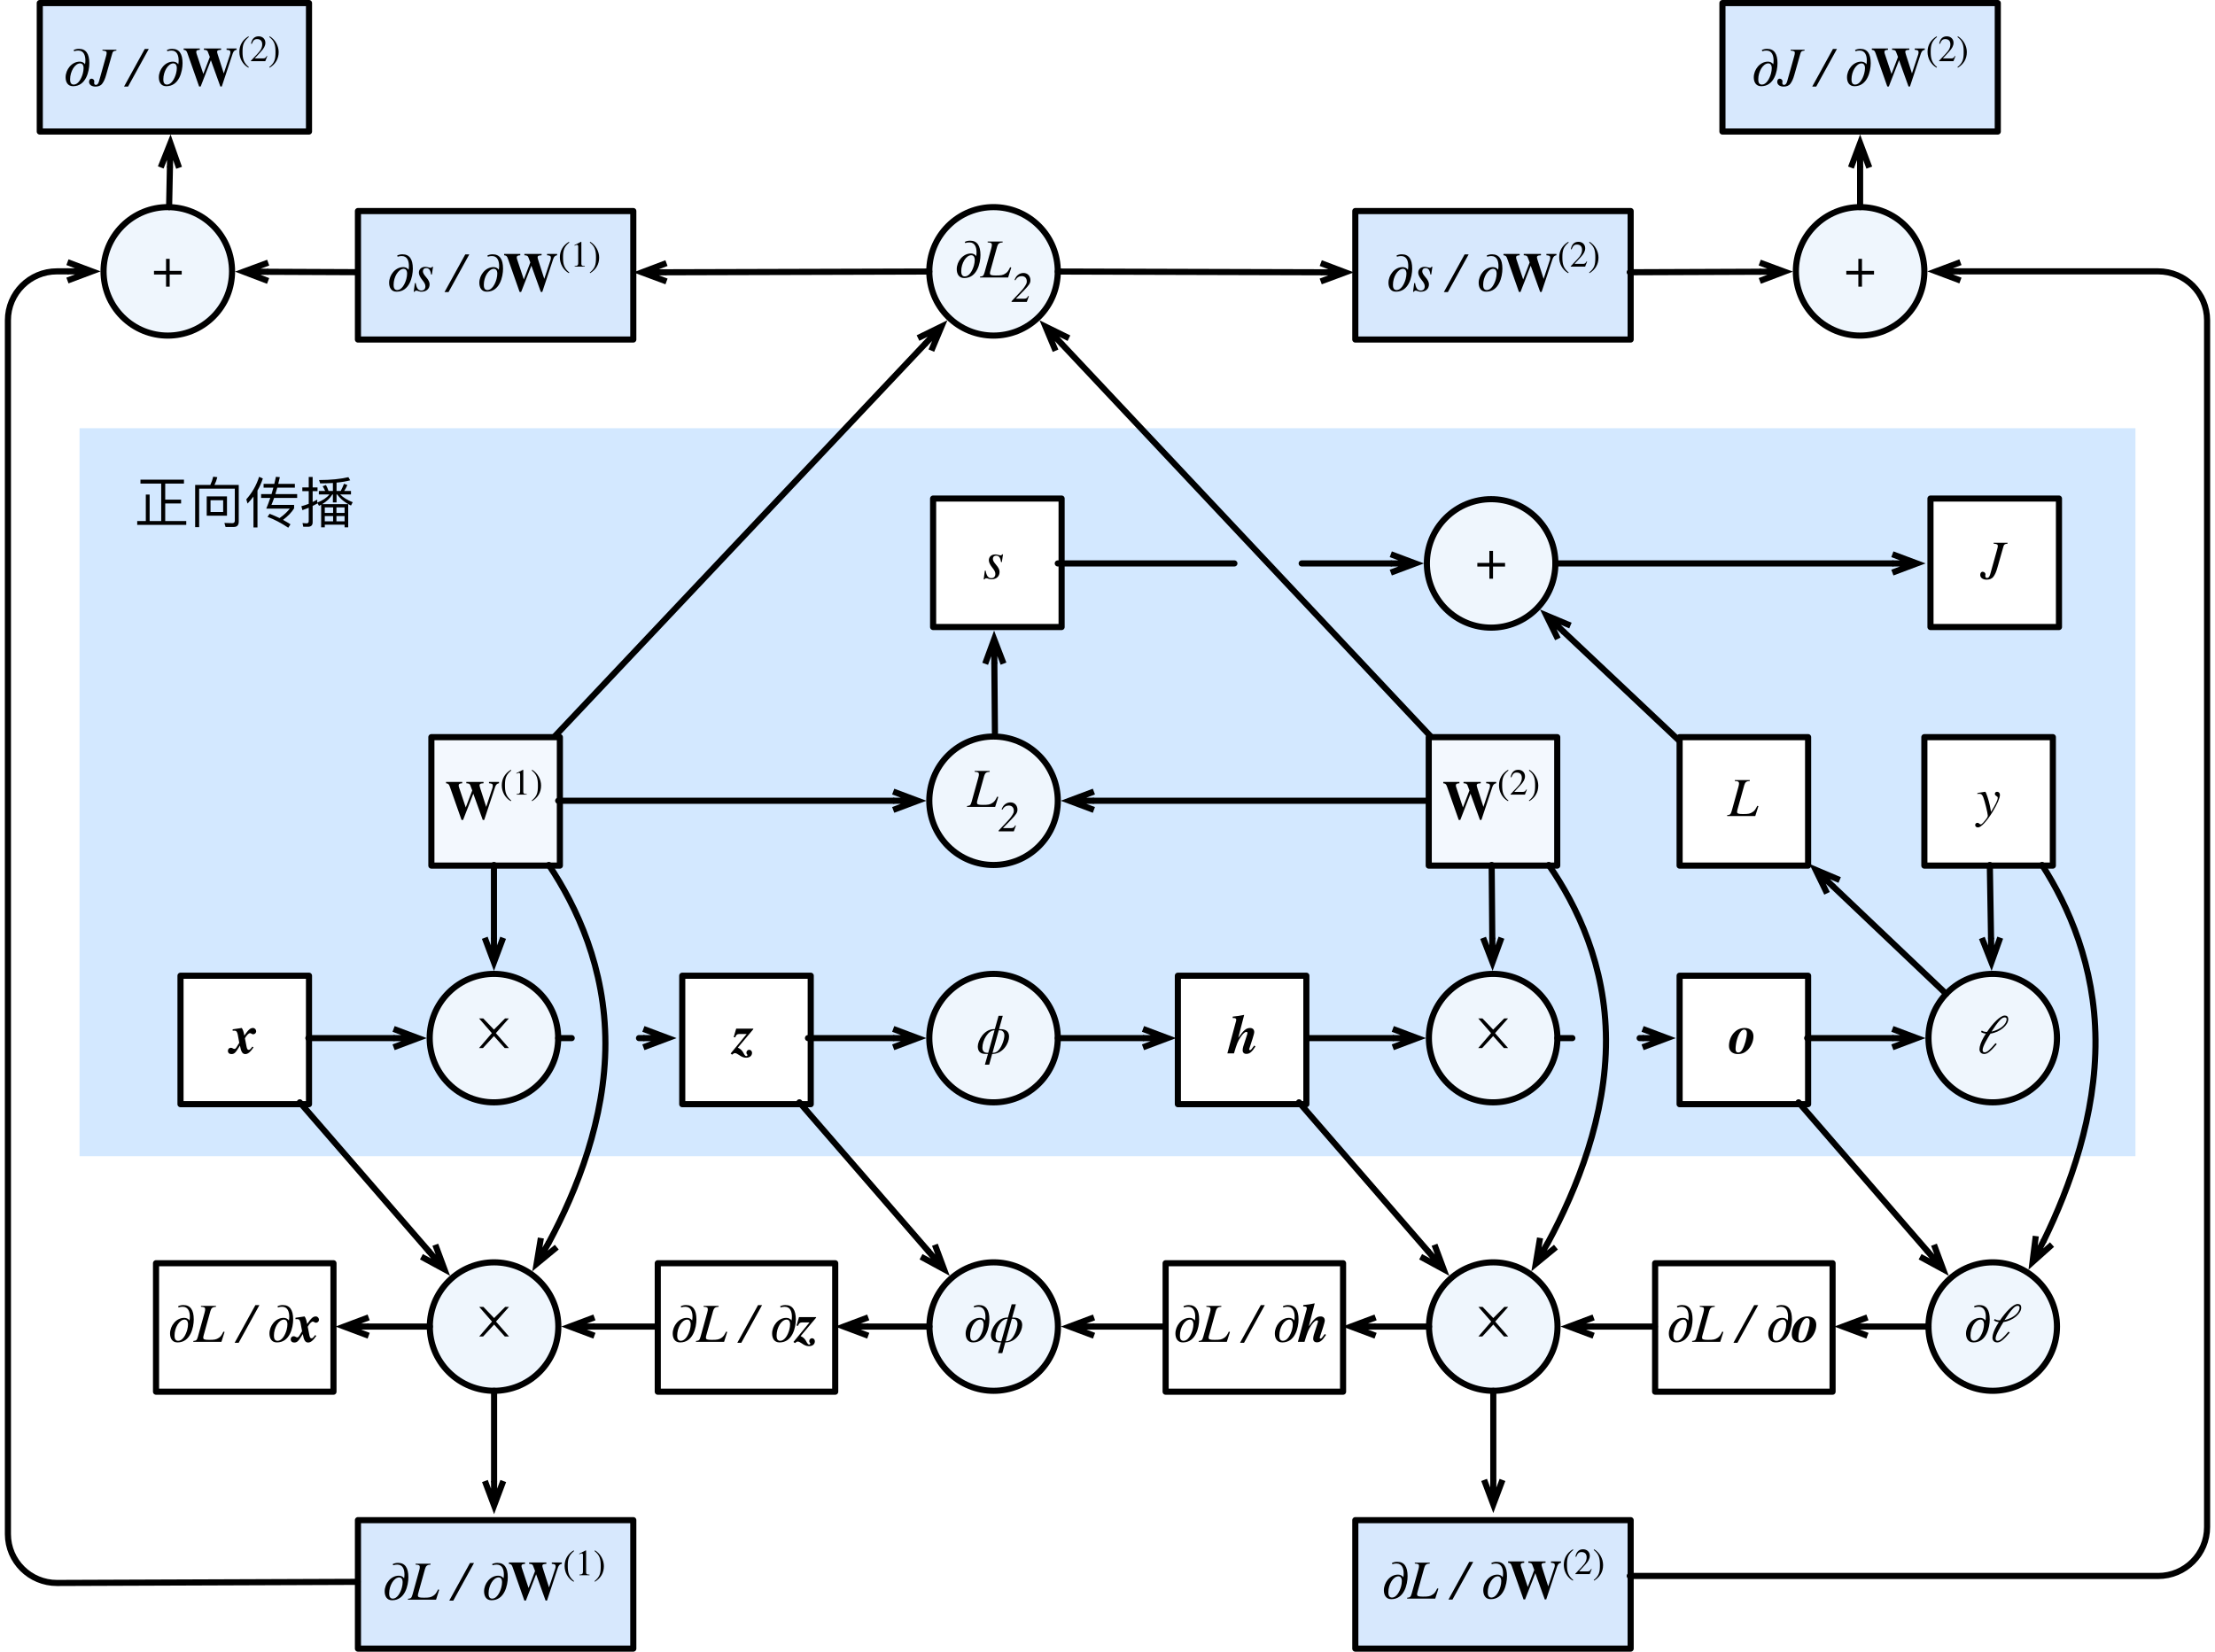<?xml version="1.0" encoding="UTF-8"?>
<svg xmlns="http://www.w3.org/2000/svg" xmlns:xlink="http://www.w3.org/1999/xlink" width="362pt" height="270pt" viewBox="0 0 362 270" version="1.1">
<defs>
<g>
<symbol overflow="visible" id="glyph0-0">
<path style="stroke:none;" d=""/>
</symbol>
<symbol overflow="visible" id="glyph0-1">
<path style="stroke:none;" d="M 0.375 -3.938 L 0.375 -3.703 C 0.547 -3.719 0.609 -3.719 0.688 -3.719 C 0.969 -3.719 1.109 -3.531 1.203 -3.094 L 1.453 -1.734 L 1.062 -1.094 C 0.875 -0.781 0.797 -0.734 0.641 -0.734 C 0.453 -0.734 0.344 -0.922 0.078 -0.922 C -0.203 -0.922 -0.406 -0.703 -0.406 -0.406 C -0.406 -0.094 -0.188 0.109 0.156 0.109 C 0.609 0.109 0.812 -0.062 1.344 -0.922 L 1.562 -1.281 C 1.75 -0.25 1.984 0.109 2.438 0.109 C 2.859 0.109 3.234 -0.188 3.781 -0.984 L 3.594 -1.109 C 3.25 -0.656 3.156 -0.578 3 -0.578 C 2.828 -0.578 2.734 -0.703 2.656 -1.047 L 2.375 -2.469 C 2.656 -2.984 3 -3.312 3.203 -3.312 C 3.406 -3.312 3.5 -3.125 3.719 -3.125 C 3.984 -3.125 4.219 -3.344 4.219 -3.609 C 4.219 -3.891 3.984 -4.156 3.703 -4.156 C 3.281 -4.156 2.984 -3.938 2.281 -2.922 C 2.141 -3.688 2.031 -3.906 1.859 -4.156 Z M 0.375 -3.938 "/>
</symbol>
<symbol overflow="visible" id="glyph0-2">
<path style="stroke:none;" d="M 3.312 -3.953 L 3.312 -4.047 L 0.516 -4.047 L 0.109 -2.656 L 0.359 -2.625 C 0.5 -3.047 0.688 -3.172 1.016 -3.172 L 2.234 -3.172 L -0.391 0.016 L -0.156 0.203 C -0.094 0.172 -0.047 0.125 0.016 0.078 C 0.141 -0.016 0.203 -0.047 0.297 -0.047 C 0.484 -0.047 0.641 0.031 0.969 0.25 C 1.406 0.562 1.75 0.703 2.125 0.703 C 2.672 0.703 3.109 0.438 3.109 -0.109 C 3.109 -0.375 2.891 -0.594 2.641 -0.594 C 2.391 -0.594 2.188 -0.375 2.188 -0.109 C 2.188 0.141 2.359 0.141 2.359 0.281 C 2.359 0.375 2.281 0.438 2.172 0.438 C 1.906 0.438 1.75 -0.047 1.562 -0.312 C 1.328 -0.625 1.141 -0.781 0.781 -0.938 Z M 3.312 -3.953 "/>
</symbol>
<symbol overflow="visible" id="glyph0-3">
<path style="stroke:none;" d="M 4.281 -1.281 C 3.891 -0.719 3.719 -0.531 3.609 -0.531 C 3.531 -0.531 3.453 -0.609 3.453 -0.672 C 3.453 -0.703 3.453 -0.719 3.484 -0.781 L 4.016 -2.422 C 4.188 -2.984 4.281 -3.312 4.281 -3.484 C 4.281 -3.906 4.031 -4.156 3.594 -4.156 C 2.984 -4.156 2.562 -3.812 1.672 -2.547 L 2.641 -6.297 C 1.953 -6.156 1.5 -6.078 0.766 -6.016 L 0.766 -5.781 L 0.969 -5.781 C 1.219 -5.781 1.344 -5.688 1.344 -5.484 C 1.344 -5.406 1.312 -5.25 1.25 -5.062 L -0.109 0 L 0.969 0 C 1.438 -1.578 1.609 -2.016 2.047 -2.656 C 2.438 -3.234 2.75 -3.516 3 -3.516 C 3.109 -3.516 3.172 -3.469 3.172 -3.328 C 3.172 -3.266 3.156 -3.188 3.109 -3.047 L 2.938 -2.516 C 2.484 -1.188 2.391 -0.859 2.391 -0.5 C 2.391 -0.141 2.625 0.078 2.984 0.078 C 3.531 0.078 3.891 -0.219 4.484 -1.141 Z M 4.281 -1.281 "/>
</symbol>
<symbol overflow="visible" id="glyph0-4">
<path style="stroke:none;" d="M 2.516 -4.156 C 1.906 -4.156 1.328 -3.922 0.875 -3.469 C 0.328 -2.938 -0.031 -2.109 -0.031 -1.219 C -0.031 -0.328 0.609 0.109 1.453 0.109 C 2.047 0.109 2.578 -0.109 3.031 -0.562 C 3.578 -1.109 3.969 -1.953 3.969 -2.797 C 3.969 -3.625 3.422 -4.156 2.562 -4.156 Z M 2.891 -3.344 C 2.891 -2.562 2.562 -1.312 2.125 -0.578 C 1.938 -0.281 1.719 -0.141 1.484 -0.141 C 1.219 -0.141 1.047 -0.328 1.047 -0.719 C 1.047 -1.641 1.391 -3.016 1.938 -3.625 C 2.109 -3.812 2.281 -3.891 2.469 -3.891 C 2.734 -3.891 2.891 -3.688 2.891 -3.344 Z M 2.891 -3.344 "/>
</symbol>
<symbol overflow="visible" id="glyph1-0">
<path style="stroke:none;" d=""/>
</symbol>
<symbol overflow="visible" id="glyph1-1">
<path style="stroke:none;" d="M 8.828 -6.078 L 7.188 -6.078 L 7.188 -5.859 C 7.672 -5.828 7.812 -5.734 7.812 -5.469 C 7.812 -5.344 7.797 -5.219 7.75 -5.078 L 6.734 -2 L 5.766 -5.016 C 5.672 -5.328 5.641 -5.438 5.641 -5.531 C 5.641 -5.734 5.781 -5.828 6.172 -5.844 L 6.297 -5.859 L 6.297 -6.078 L 3.484 -6.078 L 3.484 -5.859 C 3.859 -5.844 4.047 -5.766 4.125 -5.547 L 4.453 -4.688 L 3.391 -1.906 L 2.297 -5.188 C 2.25 -5.344 2.234 -5.406 2.234 -5.484 C 2.234 -5.734 2.344 -5.828 2.812 -5.859 L 2.812 -6.078 L 0.172 -6.078 L 0.172 -5.859 C 0.547 -5.812 0.641 -5.719 0.797 -5.281 L 2.703 0.141 L 2.953 0.141 L 4.625 -4.156 L 6.172 0.141 L 6.406 0.141 L 8.203 -5.281 C 8.328 -5.641 8.531 -5.828 8.828 -5.859 Z M 8.828 -6.078 "/>
</symbol>
<symbol overflow="visible" id="glyph2-0">
<path style="stroke:none;" d=""/>
</symbol>
<symbol overflow="visible" id="glyph2-1">
<path style="stroke:none;" d="M 1.828 0.969 C 0.984 0.266 0.797 -0.406 0.797 -1.531 C 0.797 -2.688 0.984 -3.25 1.828 -3.953 L 1.766 -4.062 C 0.812 -3.484 0.281 -2.625 0.281 -1.516 C 0.281 -0.484 0.797 0.516 1.75 1.062 Z M 1.828 0.969 "/>
</symbol>
<symbol overflow="visible" id="glyph2-2">
<path style="stroke:none;" d="M 2.359 0 L 2.359 -0.094 C 1.906 -0.094 1.797 -0.203 1.797 -0.453 L 1.797 -4.031 L 1.734 -4.062 L 0.672 -3.516 L 0.672 -3.422 L 0.828 -3.484 C 0.938 -3.531 1.031 -3.562 1.094 -3.562 C 1.219 -3.562 1.281 -3.469 1.281 -3.266 L 1.281 -0.562 C 1.281 -0.234 1.156 -0.109 0.703 -0.094 L 0.703 0 Z M 2.359 0 "/>
</symbol>
<symbol overflow="visible" id="glyph2-3">
<path style="stroke:none;" d="M 0.172 -3.953 C 1.047 -3.281 1.188 -2.594 1.188 -1.469 C 1.188 -0.297 1.031 0.266 0.172 0.969 L 0.234 1.062 C 1.188 0.484 1.703 -0.375 1.703 -1.484 C 1.703 -2.5 1.156 -3.5 0.25 -4.062 Z M 0.172 -3.953 "/>
</symbol>
<symbol overflow="visible" id="glyph2-4">
<path style="stroke:none;" d="M 2.844 -0.828 L 2.766 -0.859 C 2.562 -0.516 2.438 -0.453 2.188 -0.453 L 0.781 -0.453 L 1.766 -1.516 C 2.297 -2.078 2.531 -2.531 2.531 -3 C 2.531 -3.594 2.109 -4.062 1.422 -4.062 C 0.688 -4.062 0.312 -3.562 0.188 -2.859 L 0.312 -2.828 C 0.547 -3.422 0.75 -3.609 1.188 -3.609 C 1.703 -3.609 2.016 -3.312 2.016 -2.766 C 2.016 -2.25 1.812 -1.797 1.234 -1.203 L 0.172 -0.078 L 0.172 0 L 2.516 0 Z M 2.844 -0.828 "/>
</symbol>
<symbol overflow="visible" id="glyph3-0">
<path style="stroke:none;" d="M 0.297 0 L 0.297 -6 L 2.703 -6 L 2.703 0 Z M 2.406 -0.297 L 2.406 -5.703 L 0.594 -5.703 L 0.594 -0.297 Z M 2.406 -0.297 "/>
</symbol>
<symbol overflow="visible" id="glyph3-1">
<path style="stroke:none;" d="M 1.203 0 L 0.562 0 L 2.656 -2.438 L 0.562 -4.844 L 1.25 -4.844 L 3 -3.016 L 4.812 -4.844 L 5.438 -4.844 L 3.312 -2.438 L 5.438 0 L 4.75 0 L 3 -1.953 Z M 1.203 0 "/>
</symbol>
<symbol overflow="visible" id="glyph4-0">
<path style="stroke:none;" d=""/>
</symbol>
<symbol overflow="visible" id="glyph4-1">
<path style="stroke:none;" d="M 4.328 -6.141 L 3.641 -6.141 L 3.031 -3.969 L 2.891 -3.969 C 1.25 -3.969 0.25 -2.062 0.25 -1.156 C 0.25 -0.578 0.469 -0.156 0.938 0 C 1.156 0.078 1.516 0.094 1.906 0.094 L 1.406 1.844 L 2.109 1.844 L 2.594 0.094 C 4.375 0.094 5.359 -1.688 5.359 -2.734 C 5.359 -3.359 5.078 -3.688 4.641 -3.859 C 4.391 -3.953 4.141 -3.969 3.719 -3.969 Z M 3.672 -3.781 C 3.859 -3.781 4.109 -3.766 4.188 -3.719 C 4.422 -3.578 4.594 -3.344 4.594 -2.938 C 4.594 -2.203 4.016 -0.609 3.281 -0.234 C 3.031 -0.109 2.875 -0.094 2.656 -0.094 Z M 1.953 -0.094 C 1.75 -0.094 1.578 -0.109 1.438 -0.156 C 1.156 -0.266 1 -0.531 1 -0.906 C 1 -2.172 1.938 -3.781 2.984 -3.781 Z M 1.953 -0.094 "/>
</symbol>
<symbol overflow="visible" id="glyph4-2">
<path style="stroke:none;" d="M 1.75 -5.625 C 1.984 -5.703 2.172 -5.734 2.422 -5.734 C 3.344 -5.734 3.594 -4.906 3.594 -4.109 C 3.594 -3.891 3.578 -3.688 3.531 -3.484 C 3.344 -3.812 2.969 -3.922 2.672 -3.922 C 1.359 -3.922 0.359 -2.625 0.359 -1.359 C 0.359 -0.594 0.703 0.094 1.578 0.094 C 3.688 0.094 4.234 -2.344 4.234 -3.672 C 4.234 -5.203 3.688 -6.016 2.547 -6.016 C 2.234 -6.016 1.922 -5.953 1.672 -5.812 Z M 3.297 -2.875 C 3.297 -2.594 3.25 -2.281 3.172 -1.984 C 2.922 -1.078 2.391 -0.172 1.688 -0.172 C 1.125 -0.172 1.094 -0.719 1.094 -1.047 C 1.094 -2.297 1.859 -3.641 2.75 -3.641 C 3 -3.641 3.297 -3.453 3.297 -2.875 Z M 3.297 -2.875 "/>
</symbol>
<symbol overflow="visible" id="glyph5-0">
<path style="stroke:none;" d=""/>
</symbol>
<symbol overflow="visible" id="glyph5-1">
<path style="stroke:none;" d="M 2.188 -1.672 C 2.031 -2.469 1.562 -3.969 1.422 -3.969 L 1.391 -3.969 C 0.906 -3.891 0.609 -3.844 0.422 -3.812 C 0.328 -3.781 0.234 -3.766 0.141 -3.75 L 0.141 -3.594 C 0.234 -3.625 0.312 -3.641 0.406 -3.641 C 0.781 -3.641 0.938 -3.5 1.109 -3.062 C 1.344 -2.453 1.844 -0.438 1.844 -0.078 C 1.844 0.031 1.812 0.141 1.75 0.25 C 1.688 0.359 1.281 0.891 1.109 1.062 C 0.906 1.281 0.797 1.359 0.688 1.359 C 0.453 1.359 0.453 1.109 0.141 1.109 C -0.062 1.109 -0.219 1.266 -0.219 1.469 C -0.219 1.703 -0.031 1.859 0.25 1.859 C 0.75 1.859 1.719 0.812 2.656 -0.734 C 3.406 -1.969 3.828 -2.969 3.828 -3.469 C 3.828 -3.75 3.641 -3.969 3.359 -3.969 C 3.156 -3.969 3 -3.828 3 -3.641 C 3 -3.484 3.062 -3.406 3.234 -3.281 C 3.406 -3.172 3.469 -3.125 3.469 -3 C 3.469 -2.594 3.141 -1.953 2.375 -0.688 Z M 2.188 -1.672 "/>
</symbol>
<symbol overflow="visible" id="glyph5-2">
<path style="stroke:none;" d="M 5.031 -1.625 L 4.844 -1.672 C 4.594 -1.156 4.406 -0.859 4.109 -0.672 C 3.672 -0.375 3.391 -0.328 2.5 -0.328 C 1.75 -0.328 1.547 -0.406 1.547 -0.688 C 1.547 -0.812 1.578 -0.969 1.641 -1.172 L 2.719 -5.047 C 2.859 -5.547 3.094 -5.703 3.625 -5.734 L 3.625 -5.875 L 1.172 -5.875 L 1.172 -5.734 C 1.734 -5.703 1.859 -5.609 1.859 -5.344 C 1.859 -5.219 1.844 -5.031 1.766 -4.781 L 0.672 -0.844 C 0.5 -0.281 0.438 -0.203 -0.078 -0.141 L -0.078 0 L 4.516 0 Z M 5.031 -1.625 "/>
</symbol>
<symbol overflow="visible" id="glyph5-3">
<path style="stroke:none;" d=""/>
</symbol>
<symbol overflow="visible" id="glyph5-4">
<path style="stroke:none;" d="M 3.469 -6 L 2.812 -6 L -0.578 0.156 L 0.078 0.156 Z M 3.469 -6 "/>
</symbol>
<symbol overflow="visible" id="glyph5-5">
<path style="stroke:none;" d="M 3.297 -3.984 L 3.172 -3.984 C 3.094 -3.859 3.031 -3.812 2.891 -3.812 C 2.828 -3.812 2.75 -3.828 2.578 -3.875 C 2.344 -3.938 2.219 -3.969 2.062 -3.969 C 1.406 -3.969 0.984 -3.594 0.984 -3 C 0.984 -2.703 1.156 -2.297 1.547 -1.812 C 1.906 -1.375 2.047 -1.078 2.047 -0.781 C 2.047 -0.344 1.797 -0.094 1.375 -0.094 C 0.906 -0.094 0.594 -0.453 0.469 -1.312 L 0.328 -1.312 L 0.141 0.109 L 0.281 0.109 C 0.344 -0.031 0.453 -0.078 0.547 -0.078 C 0.641 -0.078 0.781 -0.062 0.938 0.016 C 1.156 0.094 1.281 0.094 1.438 0.094 C 2.188 0.094 2.734 -0.359 2.734 -1.109 C 2.734 -1.453 2.578 -1.812 2.125 -2.328 C 1.766 -2.75 1.641 -3 1.641 -3.25 C 1.641 -3.578 1.859 -3.766 2.172 -3.766 C 2.609 -3.766 2.875 -3.469 2.969 -2.719 L 3.109 -2.719 Z M 3.297 -3.984 "/>
</symbol>
<symbol overflow="visible" id="glyph5-6">
<path style="stroke:none;" d="M 4.422 -5.875 L 2.141 -5.875 L 2.141 -5.734 C 2.703 -5.672 2.828 -5.609 2.828 -5.359 C 2.828 -5.234 2.797 -5.047 2.719 -4.781 L 1.578 -0.703 C 1.469 -0.344 1.312 -0.125 1.094 -0.125 C 0.875 -0.125 0.781 -0.219 0.781 -0.484 C 0.781 -0.562 0.812 -0.609 0.812 -0.719 C 0.812 -0.938 0.594 -1.141 0.344 -1.141 C 0.109 -1.141 -0.047 -0.922 -0.047 -0.625 C -0.047 -0.156 0.375 0.156 1 0.156 C 1.453 0.156 1.859 0.016 2.109 -0.328 C 2.344 -0.641 2.562 -1.078 2.75 -1.766 L 3.688 -5.062 C 3.828 -5.609 3.906 -5.656 4.422 -5.734 Z M 4.422 -5.875 "/>
</symbol>
<symbol overflow="visible" id="glyph5-7">
<path style="stroke:none;" d="M 5.312 -1.984 L 5.312 -2.578 L 3.344 -2.578 L 3.344 -4.547 L 2.75 -4.547 L 2.75 -2.578 L 0.781 -2.578 L 0.781 -1.984 L 2.75 -1.984 L 2.75 0 L 3.344 0 L 3.344 -1.984 Z M 5.312 -1.984 "/>
</symbol>
<symbol overflow="visible" id="glyph6-0">
<path style="stroke:none;" d=""/>
</symbol>
<symbol overflow="visible" id="glyph6-1">
<path style="stroke:none;" d="M 0.688 -3.5 C 0.938 -3.328 1.219 -3.25 1.484 -3.234 C 1.359 -3.047 1.234 -2.844 1.125 -2.641 C 0.703 -1.906 0.438 -1.172 0.438 -0.688 C 0.438 -0.156 0.797 0.094 1.219 0.094 C 1.781 0.094 2.312 -0.406 3.266 -1.516 L 3.062 -1.672 C 2.203 -0.672 1.703 -0.172 1.281 -0.172 C 1.031 -0.172 0.953 -0.344 0.953 -0.562 C 0.953 -1.156 1.766 -2.484 2.234 -3.234 C 3.828 -3.469 5.141 -4.641 5.141 -5.578 C 5.141 -6 4.938 -6.188 4.562 -6.188 C 3.828 -6.188 2.609 -4.906 1.672 -3.516 C 1.391 -3.516 1.109 -3.531 0.812 -3.734 Z M 2.406 -3.562 C 2.875 -4.297 3.375 -5.016 3.812 -5.469 C 4.047 -5.703 4.297 -5.891 4.547 -5.891 C 4.766 -5.891 4.875 -5.781 4.875 -5.609 C 4.875 -4.75 3.828 -3.875 2.422 -3.562 Z M 2.406 -3.562 "/>
</symbol>
<symbol overflow="visible" id="glyph7-0">
<path style="stroke:none;" d=""/>
</symbol>
<symbol overflow="visible" id="glyph7-1">
<path style="stroke:none;" d="M 0.703 -3.547 C 0.953 -4.016 1.312 -4.219 1.734 -4.219 C 2.281 -4.219 2.562 -3.859 2.562 -3.375 C 2.562 -3.219 2.547 -3.094 2.5 -3 C 2.328 -2.625 2.016 -2.172 1.547 -1.688 L 0.078 -0.125 L 0.078 0 L 2.562 0 L 2.906 -0.938 L 2.797 -0.984 C 2.625 -0.641 2.484 -0.531 2.078 -0.531 L 0.812 -0.531 L 0.812 -0.562 L 2.125 -1.906 C 2.953 -2.766 3.156 -3.078 3.156 -3.547 C 3.156 -4.219 2.703 -4.734 2.031 -4.734 C 1.703 -4.734 1.406 -4.641 1.141 -4.438 C 0.891 -4.25 0.734 -4.016 0.562 -3.594 Z M 0.703 -3.547 "/>
</symbol>
<symbol overflow="visible" id="glyph8-0">
<path style="stroke:none;" d=""/>
</symbol>
<symbol overflow="visible" id="glyph8-1">
<path style="stroke:none;" d="M 4.422 -6.25 L 4.422 -0.125 L 2.531 -0.125 L 2.531 -4.453 L 1.906 -4.453 L 1.906 -0.125 L 0.5 -0.125 L 0.5 0.5 L 8.516 0.5 L 8.516 -0.125 L 5.078 -0.125 L 5.078 -3 L 7.672 -3 L 7.672 -3.625 L 5.078 -3.625 L 5.078 -6.25 L 8.141 -6.25 L 8.141 -6.891 L 1.031 -6.891 L 1.031 -6.25 Z M 4.422 -6.25 "/>
</symbol>
<symbol overflow="visible" id="glyph8-2">
<path style="stroke:none;" d="M 2.859 -4.156 L 2.859 -1 L 6.172 -1 L 6.172 -4.156 Z M 5.547 -1.609 L 3.484 -1.609 L 3.484 -3.531 L 5.547 -3.531 Z M 3.922 -7.375 C 3.812 -6.906 3.656 -6.469 3.453 -6.031 L 0.969 -6.031 L 0.969 0.875 L 1.625 0.875 L 1.625 -5.422 L 7.453 -5.422 L 7.453 -0.188 C 7.453 0.078 7.312 0.219 7.062 0.219 L 5.75 0.188 L 5.938 0.844 L 7.281 0.844 C 7.828 0.844 8.094 0.547 8.094 -0.031 L 8.094 -6.031 L 4.125 -6.031 C 4.328 -6.422 4.484 -6.844 4.594 -7.297 Z M 3.922 -7.375 "/>
</symbol>
<symbol overflow="visible" id="glyph8-3">
<path style="stroke:none;" d="M 1.5 -4.125 L 1.5 0.922 L 2.156 0.922 L 2.156 -5.109 C 2.516 -5.719 2.797 -6.375 3.031 -7.078 L 2.422 -7.359 C 1.984 -5.969 1.281 -4.75 0.328 -3.672 L 0.531 -2.984 C 0.875 -3.344 1.203 -3.719 1.5 -4.125 Z M 3.156 -6.203 L 3.156 -5.578 L 4.75 -5.578 C 4.656 -5.234 4.562 -4.875 4.453 -4.531 L 2.75 -4.531 L 2.75 -3.906 L 4.25 -3.906 C 4.047 -3.297 3.828 -2.719 3.594 -2.156 L 7.438 -2.156 C 7.031 -1.625 6.469 -1.109 5.766 -0.609 C 5.234 -0.859 4.703 -1.094 4.141 -1.312 L 3.797 -0.812 C 4.953 -0.375 6.078 0.219 7.188 0.969 L 7.547 0.406 C 7.156 0.156 6.75 -0.094 6.328 -0.312 C 7.156 -0.938 7.766 -1.578 8.141 -2.203 L 8.141 -2.766 L 4.438 -2.766 C 4.578 -3.109 4.734 -3.484 4.875 -3.906 L 8.641 -3.906 L 8.641 -4.531 L 5.078 -4.531 C 5.188 -4.859 5.297 -5.219 5.391 -5.578 L 8.266 -5.578 L 8.266 -6.203 L 5.547 -6.203 C 5.641 -6.547 5.719 -6.922 5.812 -7.297 L 5.172 -7.359 L 4.906 -6.203 Z M 3.156 -6.203 "/>
</symbol>
<symbol overflow="visible" id="glyph8-4">
<path style="stroke:none;" d="M 5.516 -2.359 L 5.516 -1.453 L 4.156 -1.453 L 4.156 -2.359 Z M 5.516 -0.938 L 5.516 -0.078 L 4.156 -0.078 L 4.156 -0.938 Z M 6.062 -0.078 L 6.062 -0.938 L 7.391 -0.938 L 7.391 -0.078 Z M 7.391 0.469 L 7.391 0.906 L 7.984 0.906 L 7.984 -2.891 L 3.734 -2.891 C 4.469 -3.328 5.016 -3.859 5.391 -4.469 L 5.484 -4.469 L 5.484 -3.172 L 6.078 -3.172 L 6.078 -4.469 L 6.188 -4.469 C 6.75 -3.703 7.5 -3.109 8.438 -2.656 L 8.719 -3.203 C 7.828 -3.562 7.141 -3.984 6.672 -4.469 L 8.438 -4.469 L 8.438 -5.047 L 7.328 -5.047 C 7.531 -5.328 7.688 -5.656 7.844 -6.016 L 7.297 -6.219 C 7.141 -5.812 6.953 -5.406 6.766 -5.047 L 6.078 -5.047 L 6.078 -6.406 C 6.922 -6.484 7.672 -6.609 8.312 -6.781 L 8.016 -7.297 C 6.734 -7 5.141 -6.828 3.219 -6.828 L 3.406 -6.281 C 4.141 -6.281 4.844 -6.312 5.484 -6.344 L 5.484 -5.047 L 4.766 -5.047 C 4.641 -5.422 4.5 -5.75 4.344 -6.016 L 3.812 -5.812 C 3.953 -5.578 4.094 -5.312 4.219 -5.047 L 3.188 -5.047 L 3.188 -4.469 L 4.906 -4.469 C 4.484 -3.938 3.812 -3.484 2.922 -3.141 L 2.922 -3.625 C 2.672 -3.484 2.438 -3.359 2.172 -3.234 L 2.172 -5.016 L 2.969 -5.016 L 2.969 -5.625 L 2.172 -5.625 L 2.172 -7.328 L 1.531 -7.328 L 1.531 -5.625 L 0.484 -5.625 L 0.484 -5.016 L 1.531 -5.016 L 1.531 -2.938 C 1.141 -2.797 0.75 -2.656 0.328 -2.547 L 0.5 -1.906 C 0.844 -2.031 1.188 -2.156 1.531 -2.297 L 1.531 -0.094 C 1.531 0.125 1.406 0.25 1.188 0.25 C 0.969 0.25 0.75 0.219 0.516 0.203 L 0.641 0.812 L 1.406 0.812 C 1.922 0.812 2.172 0.562 2.172 0.078 L 2.172 -2.594 C 2.438 -2.734 2.672 -2.859 2.922 -2.984 L 2.922 -3.109 L 3.219 -2.609 C 3.328 -2.656 3.453 -2.734 3.562 -2.797 L 3.562 0.906 L 4.156 0.906 L 4.156 0.469 Z M 6.062 -1.453 L 6.062 -2.359 L 7.391 -2.359 L 7.391 -1.453 Z M 6.062 -1.453 "/>
</symbol>
</g>
</defs>
<g id="surface1">
<rect x="0" y="0" width="362" height="270" style="fill:rgb(100%,100%,100%);fill-opacity:1;stroke:none;"/>
<rect x="0" y="0" width="362" height="270" style="fill:rgb(100%,100%,100%);fill-opacity:1;stroke:none;"/>
<path style=" stroke:none;fill-rule:nonzero;fill:rgb(82.469%,90.846%,100%);fill-opacity:1;" d="M 349 189 L 13 189 L 13 70 L 349 70 Z M 349 189 "/>
<path style="fill-rule:nonzero;fill:rgb(100%,100%,100%);fill-opacity:1;stroke-width:1;stroke-linecap:round;stroke-linejoin:round;stroke:rgb(0%,0%,0%);stroke-opacity:1;stroke-miterlimit:10;" d="M 287.5 447.5 L 308.5 447.5 L 308.5 468.5 L 287.5 468.5 Z M 287.5 447.5 " transform="matrix(1,0,0,1,-258,-288)"/>
<g style="fill:rgb(0%,0%,0%);fill-opacity:1;">
  <use xlink:href="#glyph0-1" x="37.65" y="172.2"/>
</g>
<path style="fill-rule:nonzero;fill:rgb(94.94%,97.226%,99.39%);fill-opacity:1;stroke-width:1;stroke-linecap:round;stroke-linejoin:round;stroke:rgb(0%,0%,0%);stroke-opacity:1;stroke-miterlimit:10;" d="M 328.5 408.5 L 349.5 408.5 L 349.5 429.5 L 328.5 429.5 Z M 328.5 408.5 " transform="matrix(1,0,0,1,-258,-288)"/>
<g style="fill:rgb(0%,0%,0%);fill-opacity:1;">
  <use xlink:href="#glyph1-1" x="72.727" y="133.9"/>
</g>
<g style="fill:rgb(0%,0%,0%);fill-opacity:1;">
  <use xlink:href="#glyph2-1" x="81.727" y="129.9"/>
  <use xlink:href="#glyph2-2" x="83.725" y="129.9"/>
  <use xlink:href="#glyph2-3" x="86.725" y="129.9"/>
</g>
<path style="fill-rule:nonzero;fill:rgb(93.724%,96.469%,99.216%);fill-opacity:1;stroke-width:1;stroke-linecap:round;stroke-linejoin:round;stroke:rgb(0%,0%,0%);stroke-opacity:1;stroke-miterlimit:10;" d="M 346.148 450.277 C 350.25 454.375 350.25 461.023 346.148 465.125 C 342.051 469.227 335.402 469.227 331.301 465.125 C 327.199 461.023 327.199 454.375 331.301 450.277 C 335.402 446.176 342.051 446.176 346.148 450.277 " transform="matrix(1,0,0,1,-258,-288)"/>
<g style="fill:rgb(0%,0%,0%);fill-opacity:1;">
  <use xlink:href="#glyph3-1" x="77.728" y="171.324"/>
</g>
<path style="fill-rule:nonzero;fill:rgb(100%,100%,100%);fill-opacity:1;stroke-width:1;stroke-linecap:round;stroke-linejoin:round;stroke:rgb(0%,0%,0%);stroke-opacity:1;stroke-miterlimit:10;" d="M 369.5 447.5 L 390.5 447.5 L 390.5 468.5 L 369.5 468.5 Z M 369.5 447.5 " transform="matrix(1,0,0,1,-258,-288)"/>
<g style="fill:rgb(0%,0%,0%);fill-opacity:1;">
  <use xlink:href="#glyph0-2" x="119.799" y="172.2"/>
</g>
<path style="fill-rule:nonzero;fill:rgb(93.724%,96.469%,99.216%);fill-opacity:1;stroke-width:1;stroke-linecap:round;stroke-linejoin:round;stroke:rgb(0%,0%,0%);stroke-opacity:1;stroke-miterlimit:10;" d="M 427.801 450.277 C 431.898 454.375 431.898 461.023 427.801 465.125 C 423.699 469.227 417.051 469.227 412.949 465.125 C 408.852 461.023 408.852 454.375 412.949 450.277 C 417.051 446.176 423.699 446.176 427.801 450.277 " transform="matrix(1,0,0,1,-258,-288)"/>
<g style="fill:rgb(0%,0%,0%);fill-opacity:1;">
  <use xlink:href="#glyph4-1" x="159.554" y="172.2"/>
</g>
<path style="fill-rule:nonzero;fill:rgb(100%,100%,100%);fill-opacity:1;stroke-width:1;stroke-linecap:round;stroke-linejoin:round;stroke:rgb(0%,0%,0%);stroke-opacity:1;stroke-miterlimit:10;" d="M 450.5 447.5 L 471.5 447.5 L 471.5 468.5 L 450.5 468.5 Z M 450.5 447.5 " transform="matrix(1,0,0,1,-258,-288)"/>
<g style="fill:rgb(0%,0%,0%);fill-opacity:1;">
  <use xlink:href="#glyph0-3" x="200.698" y="172.2"/>
</g>
<path style="fill-rule:nonzero;fill:rgb(100%,100%,100%);fill-opacity:1;stroke-width:1;stroke-linecap:round;stroke-linejoin:round;stroke:rgb(0%,0%,0%);stroke-opacity:1;stroke-miterlimit:10;" d="M 532.5 447.5 L 553.5 447.5 L 553.5 468.5 L 532.5 468.5 Z M 532.5 447.5 " transform="matrix(1,0,0,1,-258,-288)"/>
<g style="fill:rgb(0%,0%,0%);fill-opacity:1;">
  <use xlink:href="#glyph0-4" x="282.6" y="172.2"/>
</g>
<path style="fill-rule:nonzero;fill:rgb(94.94%,97.226%,99.39%);fill-opacity:1;stroke-width:1;stroke-linecap:round;stroke-linejoin:round;stroke:rgb(0%,0%,0%);stroke-opacity:1;stroke-miterlimit:10;" d="M 491.5 408.5 L 512.5 408.5 L 512.5 429.5 L 491.5 429.5 Z M 491.5 408.5 " transform="matrix(1,0,0,1,-258,-288)"/>
<g style="fill:rgb(0%,0%,0%);fill-opacity:1;">
  <use xlink:href="#glyph1-1" x="235.701" y="133.9"/>
</g>
<g style="fill:rgb(0%,0%,0%);fill-opacity:1;">
  <use xlink:href="#glyph2-1" x="244.701" y="129.9"/>
  <use xlink:href="#glyph2-4" x="246.699" y="129.9"/>
  <use xlink:href="#glyph2-3" x="249.699" y="129.9"/>
</g>
<path style="fill-rule:nonzero;fill:rgb(93.724%,96.469%,99.216%);fill-opacity:1;stroke-width:1;stroke-linecap:round;stroke-linejoin:round;stroke:rgb(0%,0%,0%);stroke-opacity:1;stroke-miterlimit:10;" d="M 509.449 450.277 C 513.551 454.375 513.551 461.023 509.449 465.125 C 505.348 469.227 498.699 469.227 494.602 465.125 C 490.5 461.023 490.5 454.375 494.602 450.277 C 498.699 446.176 505.348 446.176 509.449 450.277 " transform="matrix(1,0,0,1,-258,-288)"/>
<g style="fill:rgb(0%,0%,0%);fill-opacity:1;">
  <use xlink:href="#glyph3-1" x="241.028" y="171.324"/>
</g>
<path style="fill-rule:nonzero;fill:rgb(100%,100%,100%);fill-opacity:1;stroke-width:1;stroke-linecap:round;stroke-linejoin:round;stroke:rgb(0%,0%,0%);stroke-opacity:1;stroke-miterlimit:10;" d="M 572.5 408.5 L 593.5 408.5 L 593.5 429.5 L 572.5 429.5 Z M 572.5 408.5 " transform="matrix(1,0,0,1,-258,-288)"/>
<g style="fill:rgb(0%,0%,0%);fill-opacity:1;">
  <use xlink:href="#glyph5-1" x="323.024" y="133.4"/>
</g>
<path style="fill-rule:nonzero;fill:rgb(93.724%,96.469%,99.216%);fill-opacity:1;stroke-width:1;stroke-linecap:round;stroke-linejoin:round;stroke:rgb(0%,0%,0%);stroke-opacity:1;stroke-miterlimit:10;" d="M 591.098 450.277 C 595.199 454.375 595.199 461.023 591.098 465.125 C 587 469.227 580.352 469.227 576.25 465.125 C 572.148 461.023 572.148 454.375 576.25 450.277 C 580.352 446.176 587 446.176 591.098 450.277 " transform="matrix(1,0,0,1,-258,-288)"/>
<g style="fill:rgb(0%,0%,0%);fill-opacity:1;">
  <use xlink:href="#glyph6-1" x="323.07" y="172.2"/>
</g>
<path style="fill-rule:nonzero;fill:rgb(100%,100%,100%);fill-opacity:1;stroke-width:1;stroke-linecap:round;stroke-linejoin:round;stroke:rgb(0%,0%,0%);stroke-opacity:1;stroke-miterlimit:10;" d="M 532.5 408.5 L 553.5 408.5 L 553.5 429.5 L 532.5 429.5 Z M 532.5 408.5 " transform="matrix(1,0,0,1,-258,-288)"/>
<g style="fill:rgb(0%,0%,0%);fill-opacity:1;">
  <use xlink:href="#glyph5-2" x="282.348" y="133.4"/>
</g>
<path style="fill:none;stroke-width:1;stroke-linecap:round;stroke-linejoin:round;stroke:rgb(0%,0%,0%);stroke-opacity:1;stroke-miterlimit:10;" d="M 308.398 457.699 L 322.324 457.699 " transform="matrix(1,0,0,1,-258,-288)"/>
<path style="fill:none;stroke-width:1;stroke-linecap:butt;stroke-linejoin:miter;stroke:rgb(0%,0%,0%);stroke-opacity:1;stroke-miterlimit:10;" d="M 326.324 457.699 L 322.324 457.699 M 322.324 456.199 L 326.324 457.699 L 322.324 459.199 " transform="matrix(1,0,0,1,-258,-288)"/>
<path style="fill:none;stroke-width:1;stroke-linecap:round;stroke-linejoin:round;stroke:rgb(0%,0%,0%);stroke-opacity:1;stroke-miterlimit:10;" d="M 338.727 429.398 L 338.727 441.301 " transform="matrix(1,0,0,1,-258,-288)"/>
<path style="fill:none;stroke-width:1;stroke-linecap:butt;stroke-linejoin:miter;stroke:rgb(0%,0%,0%);stroke-opacity:1;stroke-miterlimit:10;" d="M 338.727 445.301 L 338.727 441.301 M 340.227 441.301 L 338.727 445.301 L 337.227 441.301 " transform="matrix(1,0,0,1,-258,-288)"/>
<path style="fill:none;stroke-width:1;stroke-linecap:round;stroke-linejoin:round;stroke:rgb(0%,0%,0%);stroke-opacity:1;stroke-miterlimit:10;" d="M 349.227 457.699 L 351.434 457.699 M 362.434 457.699 L 363.148 457.699 " transform="matrix(1,0,0,1,-258,-288)"/>
<path style="fill:none;stroke-width:1;stroke-linecap:butt;stroke-linejoin:miter;stroke:rgb(0%,0%,0%);stroke-opacity:1;stroke-miterlimit:10;" d="M 367.148 457.699 L 363.148 457.699 M 363.148 456.199 L 367.148 457.699 L 363.148 459.199 " transform="matrix(1,0,0,1,-258,-288)"/>
<path style="fill:none;stroke-width:1;stroke-linecap:round;stroke-linejoin:round;stroke:rgb(0%,0%,0%);stroke-opacity:1;stroke-miterlimit:10;" d="M 390.051 457.699 L 403.977 457.699 " transform="matrix(1,0,0,1,-258,-288)"/>
<path style="fill:none;stroke-width:1;stroke-linecap:butt;stroke-linejoin:miter;stroke:rgb(0%,0%,0%);stroke-opacity:1;stroke-miterlimit:10;" d="M 407.977 457.699 L 403.977 457.699 M 403.977 456.199 L 407.977 457.699 L 403.977 459.199 " transform="matrix(1,0,0,1,-258,-288)"/>
<path style="fill:none;stroke-width:1;stroke-linecap:round;stroke-linejoin:round;stroke:rgb(0%,0%,0%);stroke-opacity:1;stroke-miterlimit:10;" d="M 430.875 457.699 L 444.801 457.699 " transform="matrix(1,0,0,1,-258,-288)"/>
<path style="fill:none;stroke-width:1;stroke-linecap:butt;stroke-linejoin:miter;stroke:rgb(0%,0%,0%);stroke-opacity:1;stroke-miterlimit:10;" d="M 448.801 457.699 L 444.801 457.699 M 444.801 456.199 L 448.801 457.699 L 444.801 459.199 " transform="matrix(1,0,0,1,-258,-288)"/>
<path style="fill:none;stroke-width:1;stroke-linecap:round;stroke-linejoin:round;stroke:rgb(0%,0%,0%);stroke-opacity:1;stroke-miterlimit:10;" d="M 501.785 429.398 L 501.887 441.301 " transform="matrix(1,0,0,1,-258,-288)"/>
<path style="fill:none;stroke-width:1;stroke-linecap:butt;stroke-linejoin:miter;stroke:rgb(0%,0%,0%);stroke-opacity:1;stroke-miterlimit:10;" d="M 501.922 445.301 L 501.887 441.301 M 503.387 441.289 L 501.922 445.301 L 500.387 441.312 " transform="matrix(1,0,0,1,-258,-288)"/>
<path style="fill:none;stroke-width:1;stroke-linecap:round;stroke-linejoin:round;stroke:rgb(0%,0%,0%);stroke-opacity:1;stroke-miterlimit:10;" d="M 471.699 457.699 L 485.625 457.699 " transform="matrix(1,0,0,1,-258,-288)"/>
<path style="fill:none;stroke-width:1;stroke-linecap:butt;stroke-linejoin:miter;stroke:rgb(0%,0%,0%);stroke-opacity:1;stroke-miterlimit:10;" d="M 489.625 457.699 L 485.625 457.699 M 485.625 456.199 L 489.625 457.699 L 485.625 459.199 " transform="matrix(1,0,0,1,-258,-288)"/>
<path style="fill:none;stroke-width:1;stroke-linecap:round;stroke-linejoin:round;stroke:rgb(0%,0%,0%);stroke-opacity:1;stroke-miterlimit:10;" d="M 512.523 457.699 L 514.969 457.699 M 525.969 457.699 L 526.449 457.699 " transform="matrix(1,0,0,1,-258,-288)"/>
<path style="fill:none;stroke-width:1;stroke-linecap:butt;stroke-linejoin:miter;stroke:rgb(0%,0%,0%);stroke-opacity:1;stroke-miterlimit:10;" d="M 530.449 457.699 L 526.449 457.699 M 526.449 456.199 L 530.449 457.699 L 526.449 459.199 " transform="matrix(1,0,0,1,-258,-288)"/>
<path style="fill:none;stroke-width:1;stroke-linecap:round;stroke-linejoin:round;stroke:rgb(0%,0%,0%);stroke-opacity:1;stroke-miterlimit:10;" d="M 553.352 457.699 L 567.273 457.699 " transform="matrix(1,0,0,1,-258,-288)"/>
<path style="fill:none;stroke-width:1;stroke-linecap:butt;stroke-linejoin:miter;stroke:rgb(0%,0%,0%);stroke-opacity:1;stroke-miterlimit:10;" d="M 571.273 457.699 L 567.273 457.699 M 567.273 456.199 L 571.273 457.699 L 567.273 459.199 " transform="matrix(1,0,0,1,-258,-288)"/>
<path style="fill:none;stroke-width:1;stroke-linecap:round;stroke-linejoin:round;stroke:rgb(0%,0%,0%);stroke-opacity:1;stroke-miterlimit:10;" d="M 583.199 429.398 L 583.398 441.301 " transform="matrix(1,0,0,1,-258,-288)"/>
<path style="fill:none;stroke-width:1;stroke-linecap:butt;stroke-linejoin:miter;stroke:rgb(0%,0%,0%);stroke-opacity:1;stroke-miterlimit:10;" d="M 583.465 445.301 L 583.398 441.301 M 584.898 441.277 L 583.465 445.301 L 581.898 441.328 " transform="matrix(1,0,0,1,-258,-288)"/>
<path style="fill:none;stroke-width:1;stroke-linecap:round;stroke-linejoin:round;stroke:rgb(0%,0%,0%);stroke-opacity:1;stroke-miterlimit:10;" d="M 576.062 450.465 L 557.625 432.945 " transform="matrix(1,0,0,1,-258,-288)"/>
<path style="fill:none;stroke-width:1;stroke-linecap:butt;stroke-linejoin:miter;stroke:rgb(0%,0%,0%);stroke-opacity:1;stroke-miterlimit:10;" d="M 554.727 430.188 L 557.625 432.945 M 556.594 434.031 L 554.727 430.188 L 558.66 431.855 " transform="matrix(1,0,0,1,-258,-288)"/>
<path style="fill-rule:nonzero;fill:rgb(93.724%,96.469%,99.216%);fill-opacity:1;stroke-width:1;stroke-linecap:round;stroke-linejoin:round;stroke:rgb(0%,0%,0%);stroke-opacity:1;stroke-miterlimit:10;" d="M 591.098 497.43 C 595.199 501.527 595.199 508.176 591.098 512.277 C 587 516.379 580.352 516.379 576.25 512.277 C 572.148 508.176 572.148 501.527 576.25 497.43 C 580.352 493.328 587 493.328 591.098 497.43 " transform="matrix(1,0,0,1,-258,-288)"/>
<g style="fill:rgb(0%,0%,0%);fill-opacity:1;">
  <use xlink:href="#glyph4-2" x="320.95" y="219.353"/>
</g>
<g style="fill:rgb(0%,0%,0%);fill-opacity:1;">
  <use xlink:href="#glyph6-1" x="325.189" y="219.353"/>
</g>
<path style="fill-rule:nonzero;fill:rgb(93.724%,96.469%,99.216%);fill-opacity:1;stroke-width:1;stroke-linecap:round;stroke-linejoin:round;stroke:rgb(0%,0%,0%);stroke-opacity:1;stroke-miterlimit:10;" d="M 509.473 497.43 C 513.574 501.527 513.574 508.176 509.473 512.277 C 505.375 516.379 498.727 516.379 494.625 512.277 C 490.523 508.176 490.523 501.527 494.625 497.43 C 498.727 493.328 505.375 493.328 509.473 497.43 " transform="matrix(1,0,0,1,-258,-288)"/>
<g style="fill:rgb(0%,0%,0%);fill-opacity:1;">
  <use xlink:href="#glyph3-1" x="241.052" y="218.477"/>
</g>
<path style="fill-rule:nonzero;fill:rgb(93.724%,96.469%,99.216%);fill-opacity:1;stroke-width:1;stroke-linecap:round;stroke-linejoin:round;stroke:rgb(0%,0%,0%);stroke-opacity:1;stroke-miterlimit:10;" d="M 427.824 497.43 C 431.926 501.527 431.926 508.176 427.824 512.277 C 423.723 516.379 417.074 516.379 412.977 512.277 C 408.875 508.176 408.875 501.527 412.977 497.43 C 417.074 493.328 423.723 493.328 427.824 497.43 " transform="matrix(1,0,0,1,-258,-288)"/>
<g style="fill:rgb(0%,0%,0%);fill-opacity:1;">
  <use xlink:href="#glyph4-2" x="157.459" y="219.353"/>
  <use xlink:href="#glyph4-1" x="161.698" y="219.353"/>
</g>
<path style="fill-rule:nonzero;fill:rgb(100%,100%,100%);fill-opacity:1;stroke-width:1;stroke-linecap:round;stroke-linejoin:round;stroke:rgb(0%,0%,0%);stroke-opacity:1;stroke-miterlimit:10;" d="M 528.5 494.5 L 557.5 494.5 L 557.5 515.5 L 528.5 515.5 Z M 528.5 494.5 " transform="matrix(1,0,0,1,-258,-288)"/>
<g style="fill:rgb(0%,0%,0%);fill-opacity:1;">
  <use xlink:href="#glyph4-2" x="272.382" y="219.353"/>
</g>
<g style="fill:rgb(0%,0%,0%);fill-opacity:1;">
  <use xlink:href="#glyph5-2" x="276.621" y="219.353"/>
  <use xlink:href="#glyph5-3" x="281.625" y="219.353"/>
  <use xlink:href="#glyph5-4" x="283.875" y="219.353"/>
  <use xlink:href="#glyph5-3" x="286.377" y="219.353"/>
</g>
<g style="fill:rgb(0%,0%,0%);fill-opacity:1;">
  <use xlink:href="#glyph4-2" x="288.627" y="219.353"/>
</g>
<g style="fill:rgb(0%,0%,0%);fill-opacity:1;">
  <use xlink:href="#glyph0-4" x="292.866" y="219.353"/>
</g>
<path style="fill-rule:nonzero;fill:rgb(84.312%,90.979%,99.216%);fill-opacity:1;stroke-width:1;stroke-linecap:round;stroke-linejoin:round;stroke:rgb(0%,0%,0%);stroke-opacity:1;stroke-miterlimit:10;" d="M 479.5 536.5 L 524.5 536.5 L 524.5 557.5 L 479.5 557.5 Z M 479.5 536.5 " transform="matrix(1,0,0,1,-258,-288)"/>
<g style="fill:rgb(0%,0%,0%);fill-opacity:1;">
  <use xlink:href="#glyph4-2" x="225.809" y="261.324"/>
</g>
<g style="fill:rgb(0%,0%,0%);fill-opacity:1;">
  <use xlink:href="#glyph5-2" x="230.048" y="261.324"/>
  <use xlink:href="#glyph5-3" x="235.052" y="261.324"/>
  <use xlink:href="#glyph5-4" x="237.302" y="261.324"/>
  <use xlink:href="#glyph5-3" x="239.804" y="261.324"/>
</g>
<g style="fill:rgb(0%,0%,0%);fill-opacity:1;">
  <use xlink:href="#glyph4-2" x="242.054" y="261.324"/>
</g>
<g style="fill:rgb(0%,0%,0%);fill-opacity:1;">
  <use xlink:href="#glyph1-1" x="246.293" y="261.324"/>
</g>
<g style="fill:rgb(0%,0%,0%);fill-opacity:1;">
  <use xlink:href="#glyph2-1" x="255.293" y="257.324"/>
  <use xlink:href="#glyph2-4" x="257.291" y="257.324"/>
  <use xlink:href="#glyph2-3" x="260.291" y="257.324"/>
</g>
<path style="fill-rule:nonzero;fill:rgb(100%,100%,100%);fill-opacity:1;stroke-width:1;stroke-linecap:round;stroke-linejoin:round;stroke:rgb(0%,0%,0%);stroke-opacity:1;stroke-miterlimit:10;" d="M 448.5 494.5 L 477.5 494.5 L 477.5 515.5 L 448.5 515.5 Z M 448.5 494.5 " transform="matrix(1,0,0,1,-258,-288)"/>
<g style="fill:rgb(0%,0%,0%);fill-opacity:1;">
  <use xlink:href="#glyph4-2" x="191.743" y="219.353"/>
</g>
<g style="fill:rgb(0%,0%,0%);fill-opacity:1;">
  <use xlink:href="#glyph5-2" x="195.982" y="219.353"/>
  <use xlink:href="#glyph5-3" x="200.986" y="219.353"/>
  <use xlink:href="#glyph5-4" x="203.236" y="219.353"/>
  <use xlink:href="#glyph5-3" x="205.738" y="219.353"/>
</g>
<g style="fill:rgb(0%,0%,0%);fill-opacity:1;">
  <use xlink:href="#glyph4-2" x="207.988" y="219.353"/>
</g>
<g style="fill:rgb(0%,0%,0%);fill-opacity:1;">
  <use xlink:href="#glyph0-3" x="212.227" y="219.353"/>
</g>
<path style="fill-rule:nonzero;fill:rgb(100%,100%,100%);fill-opacity:1;stroke-width:1;stroke-linecap:round;stroke-linejoin:round;stroke:rgb(0%,0%,0%);stroke-opacity:1;stroke-miterlimit:10;" d="M 365.5 494.5 L 394.5 494.5 L 394.5 515.5 L 365.5 515.5 Z M 365.5 494.5 " transform="matrix(1,0,0,1,-258,-288)"/>
<g style="fill:rgb(0%,0%,0%);fill-opacity:1;">
  <use xlink:href="#glyph4-2" x="109.582" y="219.353"/>
</g>
<g style="fill:rgb(0%,0%,0%);fill-opacity:1;">
  <use xlink:href="#glyph5-2" x="113.821" y="219.353"/>
  <use xlink:href="#glyph5-3" x="118.825" y="219.353"/>
  <use xlink:href="#glyph5-4" x="121.075" y="219.353"/>
  <use xlink:href="#glyph5-3" x="123.577" y="219.353"/>
</g>
<g style="fill:rgb(0%,0%,0%);fill-opacity:1;">
  <use xlink:href="#glyph4-2" x="125.827" y="219.353"/>
</g>
<g style="fill:rgb(0%,0%,0%);fill-opacity:1;">
  <use xlink:href="#glyph0-2" x="130.066" y="219.353"/>
</g>
<path style="fill-rule:nonzero;fill:rgb(93.724%,96.469%,99.216%);fill-opacity:1;stroke-width:1;stroke-linecap:round;stroke-linejoin:round;stroke:rgb(0%,0%,0%);stroke-opacity:1;stroke-miterlimit:10;" d="M 346.176 497.43 C 350.273 501.527 350.273 508.176 346.176 512.277 C 342.074 516.379 335.426 516.379 331.324 512.277 C 327.223 508.176 327.223 501.527 331.324 497.43 C 335.426 493.328 342.074 493.328 346.176 497.43 " transform="matrix(1,0,0,1,-258,-288)"/>
<g style="fill:rgb(0%,0%,0%);fill-opacity:1;">
  <use xlink:href="#glyph3-1" x="77.752" y="218.477"/>
</g>
<path style="fill-rule:nonzero;fill:rgb(84.312%,90.979%,99.216%);fill-opacity:1;stroke-width:1;stroke-linecap:round;stroke-linejoin:round;stroke:rgb(0%,0%,0%);stroke-opacity:1;stroke-miterlimit:10;" d="M 316.5 536.5 L 361.5 536.5 L 361.5 557.5 L 316.5 557.5 Z M 316.5 536.5 " transform="matrix(1,0,0,1,-258,-288)"/>
<g style="fill:rgb(0%,0%,0%);fill-opacity:1;">
  <use xlink:href="#glyph4-2" x="62.509" y="261.5"/>
</g>
<g style="fill:rgb(0%,0%,0%);fill-opacity:1;">
  <use xlink:href="#glyph5-2" x="66.748" y="261.5"/>
  <use xlink:href="#glyph5-3" x="71.752" y="261.5"/>
  <use xlink:href="#glyph5-4" x="74.002" y="261.5"/>
  <use xlink:href="#glyph5-3" x="76.504" y="261.5"/>
</g>
<g style="fill:rgb(0%,0%,0%);fill-opacity:1;">
  <use xlink:href="#glyph4-2" x="78.754" y="261.5"/>
</g>
<g style="fill:rgb(0%,0%,0%);fill-opacity:1;">
  <use xlink:href="#glyph1-1" x="82.993" y="261.5"/>
</g>
<g style="fill:rgb(0%,0%,0%);fill-opacity:1;">
  <use xlink:href="#glyph2-1" x="91.993" y="257.5"/>
  <use xlink:href="#glyph2-2" x="93.991" y="257.5"/>
  <use xlink:href="#glyph2-3" x="96.991" y="257.5"/>
</g>
<path style="fill-rule:nonzero;fill:rgb(100%,100%,100%);fill-opacity:1;stroke-width:1;stroke-linecap:round;stroke-linejoin:round;stroke:rgb(0%,0%,0%);stroke-opacity:1;stroke-miterlimit:10;" d="M 283.5 494.5 L 312.5 494.5 L 312.5 515.5 L 283.5 515.5 Z M 283.5 494.5 " transform="matrix(1,0,0,1,-258,-288)"/>
<g style="fill:rgb(0%,0%,0%);fill-opacity:1;">
  <use xlink:href="#glyph4-2" x="27.432" y="219.353"/>
</g>
<g style="fill:rgb(0%,0%,0%);fill-opacity:1;">
  <use xlink:href="#glyph5-2" x="31.671" y="219.353"/>
  <use xlink:href="#glyph5-3" x="36.675" y="219.353"/>
  <use xlink:href="#glyph5-4" x="38.925" y="219.353"/>
  <use xlink:href="#glyph5-3" x="41.427" y="219.353"/>
</g>
<g style="fill:rgb(0%,0%,0%);fill-opacity:1;">
  <use xlink:href="#glyph4-2" x="43.677" y="219.353"/>
</g>
<g style="fill:rgb(0%,0%,0%);fill-opacity:1;">
  <use xlink:href="#glyph0-1" x="47.916" y="219.353"/>
</g>
<path style="fill:none;stroke-width:1;stroke-linecap:round;stroke-linejoin:round;stroke:rgb(0%,0%,0%);stroke-opacity:1;stroke-miterlimit:10;" d="M 591.738 429.398 C 596.059 436.121 600.379 445.855 600.469 457.973 C 600.562 470.246 596.297 482.059 592.039 490.758 " transform="matrix(1,0,0,1,-258,-288)"/>
<path style="fill:none;stroke-width:1;stroke-linecap:butt;stroke-linejoin:miter;stroke:rgb(0%,0%,0%);stroke-opacity:1;stroke-miterlimit:10;" d="M 590.18 494.301 L 592.039 490.758 M 593.367 491.453 L 590.18 494.301 L 590.711 490.062 " transform="matrix(1,0,0,1,-258,-288)"/>
<path style="fill:none;stroke-width:1;stroke-linecap:round;stroke-linejoin:round;stroke:rgb(0%,0%,0%);stroke-opacity:1;stroke-miterlimit:10;" d="M 573.176 504.852 L 563.199 504.852 " transform="matrix(1,0,0,1,-258,-288)"/>
<path style="fill:none;stroke-width:1;stroke-linecap:butt;stroke-linejoin:miter;stroke:rgb(0%,0%,0%);stroke-opacity:1;stroke-miterlimit:10;" d="M 559.199 504.852 L 563.199 504.852 M 563.199 506.352 L 559.199 504.852 L 563.199 503.352 " transform="matrix(1,0,0,1,-258,-288)"/>
<path style="fill:none;stroke-width:1;stroke-linecap:round;stroke-linejoin:round;stroke:rgb(0%,0%,0%);stroke-opacity:1;stroke-miterlimit:10;" d="M 551.941 468.199 L 572.941 492.453 " transform="matrix(1,0,0,1,-258,-288)"/>
<path style="fill:none;stroke-width:1;stroke-linecap:butt;stroke-linejoin:miter;stroke:rgb(0%,0%,0%);stroke-opacity:1;stroke-miterlimit:10;" d="M 575.559 495.477 L 572.941 492.453 M 574.074 491.473 L 575.559 495.477 L 571.805 493.438 " transform="matrix(1,0,0,1,-258,-288)"/>
<path style="fill:none;stroke-width:1;stroke-linecap:round;stroke-linejoin:round;stroke:rgb(0%,0%,0%);stroke-opacity:1;stroke-miterlimit:10;" d="M 511.113 429.398 C 515.773 436.121 520.422 445.855 520.469 457.973 C 520.52 470.418 515.707 482.387 510.992 491.117 " transform="matrix(1,0,0,1,-258,-288)"/>
<path style="fill:none;stroke-width:1;stroke-linecap:butt;stroke-linejoin:miter;stroke:rgb(0%,0%,0%);stroke-opacity:1;stroke-miterlimit:10;" d="M 508.988 494.582 L 510.988 491.117 M 512.289 491.867 L 508.988 494.582 L 509.691 490.367 " transform="matrix(1,0,0,1,-258,-288)"/>
<path style="fill:none;stroke-width:1;stroke-linecap:round;stroke-linejoin:round;stroke:rgb(0%,0%,0%);stroke-opacity:1;stroke-miterlimit:10;" d="M 470.297 468.199 L 491.312 492.457 " transform="matrix(1,0,0,1,-258,-288)"/>
<path style="fill:none;stroke-width:1;stroke-linecap:butt;stroke-linejoin:miter;stroke:rgb(0%,0%,0%);stroke-opacity:1;stroke-miterlimit:10;" d="M 493.93 495.48 L 491.312 492.457 M 492.445 491.477 L 493.93 495.48 L 490.176 493.441 " transform="matrix(1,0,0,1,-258,-288)"/>
<path style="fill:none;stroke-width:1;stroke-linecap:round;stroke-linejoin:round;stroke:rgb(0%,0%,0%);stroke-opacity:1;stroke-miterlimit:10;" d="M 528.449 504.852 L 518.449 504.852 " transform="matrix(1,0,0,1,-258,-288)"/>
<path style="fill:none;stroke-width:1;stroke-linecap:butt;stroke-linejoin:miter;stroke:rgb(0%,0%,0%);stroke-opacity:1;stroke-miterlimit:10;" d="M 514.449 504.852 L 518.449 504.852 M 518.449 506.352 L 514.449 504.852 L 518.449 503.352 " transform="matrix(1,0,0,1,-258,-288)"/>
<path style="fill:none;stroke-width:1;stroke-linecap:round;stroke-linejoin:round;stroke:rgb(0%,0%,0%);stroke-opacity:1;stroke-miterlimit:10;" d="M 491.551 504.852 L 482.812 504.852 " transform="matrix(1,0,0,1,-258,-288)"/>
<path style="fill:none;stroke-width:1;stroke-linecap:butt;stroke-linejoin:miter;stroke:rgb(0%,0%,0%);stroke-opacity:1;stroke-miterlimit:10;" d="M 478.812 504.852 L 482.812 504.852 M 482.812 506.352 L 478.812 504.852 L 482.812 503.352 " transform="matrix(1,0,0,1,-258,-288)"/>
<path style="fill:none;stroke-width:1;stroke-linecap:round;stroke-linejoin:round;stroke:rgb(0%,0%,0%);stroke-opacity:1;stroke-miterlimit:10;" d="M 448.062 504.852 L 436.801 504.852 " transform="matrix(1,0,0,1,-258,-288)"/>
<path style="fill:none;stroke-width:1;stroke-linecap:butt;stroke-linejoin:miter;stroke:rgb(0%,0%,0%);stroke-opacity:1;stroke-miterlimit:10;" d="M 432.801 504.852 L 436.801 504.852 M 436.801 506.352 L 432.801 504.852 L 436.801 503.352 " transform="matrix(1,0,0,1,-258,-288)"/>
<path style="fill:none;stroke-width:1;stroke-linecap:round;stroke-linejoin:round;stroke:rgb(0%,0%,0%);stroke-opacity:1;stroke-miterlimit:10;" d="M 388.645 468.199 L 409.66 492.457 " transform="matrix(1,0,0,1,-258,-288)"/>
<path style="fill:none;stroke-width:1;stroke-linecap:butt;stroke-linejoin:miter;stroke:rgb(0%,0%,0%);stroke-opacity:1;stroke-miterlimit:10;" d="M 412.281 495.48 L 409.66 492.457 M 410.793 491.477 L 412.281 495.48 L 408.527 493.441 " transform="matrix(1,0,0,1,-258,-288)"/>
<path style="fill:none;stroke-width:1;stroke-linecap:round;stroke-linejoin:round;stroke:rgb(0%,0%,0%);stroke-opacity:1;stroke-miterlimit:10;" d="M 409.898 504.852 L 399.898 504.852 " transform="matrix(1,0,0,1,-258,-288)"/>
<path style="fill:none;stroke-width:1;stroke-linecap:butt;stroke-linejoin:miter;stroke:rgb(0%,0%,0%);stroke-opacity:1;stroke-miterlimit:10;" d="M 395.898 504.852 L 399.898 504.852 M 399.898 506.352 L 395.898 504.852 L 399.898 503.352 " transform="matrix(1,0,0,1,-258,-288)"/>
<path style="fill:none;stroke-width:1;stroke-linecap:round;stroke-linejoin:round;stroke:rgb(0%,0%,0%);stroke-opacity:1;stroke-miterlimit:10;" d="M 347.699 429.398 C 352.293 436.277 356.938 446.266 356.941 458.562 C 356.945 470.871 352.293 482.566 347.695 491.121 " transform="matrix(1,0,0,1,-258,-288)"/>
<path style="fill:none;stroke-width:1;stroke-linecap:butt;stroke-linejoin:miter;stroke:rgb(0%,0%,0%);stroke-opacity:1;stroke-miterlimit:10;" d="M 345.699 494.59 L 347.695 491.121 M 348.996 491.871 L 345.699 494.59 L 346.395 490.375 " transform="matrix(1,0,0,1,-258,-288)"/>
<path style="fill:none;stroke-width:1;stroke-linecap:round;stroke-linejoin:round;stroke:rgb(0%,0%,0%);stroke-opacity:1;stroke-miterlimit:10;" d="M 306.996 468.199 L 328.012 492.457 " transform="matrix(1,0,0,1,-258,-288)"/>
<path style="fill:none;stroke-width:1;stroke-linecap:butt;stroke-linejoin:miter;stroke:rgb(0%,0%,0%);stroke-opacity:1;stroke-miterlimit:10;" d="M 330.629 495.48 L 328.012 492.457 M 329.145 491.477 L 330.629 495.48 L 326.875 493.441 " transform="matrix(1,0,0,1,-258,-288)"/>
<path style="fill:none;stroke-width:1;stroke-linecap:round;stroke-linejoin:round;stroke:rgb(0%,0%,0%);stroke-opacity:1;stroke-miterlimit:10;" d="M 328.25 504.852 L 318.25 504.852 " transform="matrix(1,0,0,1,-258,-288)"/>
<path style="fill:none;stroke-width:1;stroke-linecap:butt;stroke-linejoin:miter;stroke:rgb(0%,0%,0%);stroke-opacity:1;stroke-miterlimit:10;" d="M 314.25 504.852 L 318.25 504.852 M 318.25 506.352 L 314.25 504.852 L 318.25 503.352 " transform="matrix(1,0,0,1,-258,-288)"/>
<path style="fill:none;stroke-width:1;stroke-linecap:round;stroke-linejoin:round;stroke:rgb(0%,0%,0%);stroke-opacity:1;stroke-miterlimit:10;" d="M 365.148 504.852 L 355.148 504.852 " transform="matrix(1,0,0,1,-258,-288)"/>
<path style="fill:none;stroke-width:1;stroke-linecap:butt;stroke-linejoin:miter;stroke:rgb(0%,0%,0%);stroke-opacity:1;stroke-miterlimit:10;" d="M 351.148 504.852 L 355.148 504.852 M 355.148 506.352 L 351.148 504.852 L 355.148 503.352 " transform="matrix(1,0,0,1,-258,-288)"/>
<path style="fill:none;stroke-width:1;stroke-linecap:round;stroke-linejoin:round;stroke:rgb(0%,0%,0%);stroke-opacity:1;stroke-miterlimit:10;" d="M 338.75 515.352 L 338.75 530.102 " transform="matrix(1,0,0,1,-258,-288)"/>
<path style="fill:none;stroke-width:1;stroke-linecap:butt;stroke-linejoin:miter;stroke:rgb(0%,0%,0%);stroke-opacity:1;stroke-miterlimit:10;" d="M 338.75 534.102 L 338.75 530.102 M 340.25 530.102 L 338.75 534.102 L 337.25 530.102 " transform="matrix(1,0,0,1,-258,-288)"/>
<path style="fill:none;stroke-width:1;stroke-linecap:round;stroke-linejoin:round;stroke:rgb(0%,0%,0%);stroke-opacity:1;stroke-miterlimit:10;" d="M 502.051 515.352 L 502.051 529.922 " transform="matrix(1,0,0,1,-258,-288)"/>
<path style="fill:none;stroke-width:1;stroke-linecap:butt;stroke-linejoin:miter;stroke:rgb(0%,0%,0%);stroke-opacity:1;stroke-miterlimit:10;" d="M 502.051 533.922 L 502.051 529.922 M 503.551 529.922 L 502.051 533.922 L 500.551 529.922 " transform="matrix(1,0,0,1,-258,-288)"/>
<path style="fill-rule:nonzero;fill:rgb(93.724%,96.469%,99.216%);fill-opacity:1;stroke-width:1;stroke-linecap:round;stroke-linejoin:round;stroke:rgb(0%,0%,0%);stroke-opacity:1;stroke-miterlimit:10;" d="M 427.801 411.477 C 431.902 415.574 431.902 422.223 427.801 426.324 C 423.699 430.426 417.051 430.426 412.949 426.324 C 408.852 422.223 408.852 415.574 412.949 411.477 C 417.051 407.375 423.699 407.375 427.801 411.477 " transform="matrix(1,0,0,1,-258,-288)"/>
<g style="fill:rgb(0%,0%,0%);fill-opacity:1;">
  <use xlink:href="#glyph5-2" x="158.123" y="131.9"/>
</g>
<g style="fill:rgb(0%,0%,0%);fill-opacity:1;">
  <use xlink:href="#glyph7-1" x="163.127" y="135.9"/>
</g>
<path style="fill-rule:nonzero;fill:rgb(93.724%,96.469%,99.216%);fill-opacity:1;stroke-width:1;stroke-linecap:round;stroke-linejoin:round;stroke:rgb(0%,0%,0%);stroke-opacity:1;stroke-miterlimit:10;" d="M 427.801 324.934 C 431.898 329.035 431.898 335.684 427.801 339.781 C 423.699 343.883 417.051 343.883 412.949 339.781 C 408.852 335.684 408.852 329.035 412.949 324.934 C 417.051 320.832 423.699 320.832 427.801 324.934 " transform="matrix(1,0,0,1,-258,-288)"/>
<g style="fill:rgb(0%,0%,0%);fill-opacity:1;">
  <use xlink:href="#glyph4-2" x="156.004" y="45.359"/>
</g>
<g style="fill:rgb(0%,0%,0%);fill-opacity:1;">
  <use xlink:href="#glyph5-2" x="160.243" y="45.359"/>
</g>
<g style="fill:rgb(0%,0%,0%);fill-opacity:1;">
  <use xlink:href="#glyph7-1" x="165.246" y="49.359"/>
</g>
<path style="fill:none;stroke-width:1;stroke-linecap:round;stroke-linejoin:round;stroke:rgb(0%,0%,0%);stroke-opacity:1;stroke-miterlimit:10;" d="M 349.227 418.898 L 403.977 418.898 " transform="matrix(1,0,0,1,-258,-288)"/>
<path style="fill:none;stroke-width:1;stroke-linecap:butt;stroke-linejoin:miter;stroke:rgb(0%,0%,0%);stroke-opacity:1;stroke-miterlimit:10;" d="M 407.977 418.898 L 403.977 418.898 M 403.977 417.398 L 407.977 418.898 L 403.977 420.398 " transform="matrix(1,0,0,1,-258,-288)"/>
<path style="fill:none;stroke-width:1;stroke-linecap:round;stroke-linejoin:round;stroke:rgb(0%,0%,0%);stroke-opacity:1;stroke-miterlimit:10;" d="M 491.199 418.898 L 436.777 418.898 " transform="matrix(1,0,0,1,-258,-288)"/>
<path style="fill:none;stroke-width:1;stroke-linecap:butt;stroke-linejoin:miter;stroke:rgb(0%,0%,0%);stroke-opacity:1;stroke-miterlimit:10;" d="M 432.777 418.898 L 436.777 418.898 M 436.777 420.398 L 432.777 418.898 L 436.777 417.398 " transform="matrix(1,0,0,1,-258,-288)"/>
<path style="fill-rule:nonzero;fill:rgb(100%,100%,100%);fill-opacity:1;stroke-width:1;stroke-linecap:round;stroke-linejoin:round;stroke:rgb(0%,0%,0%);stroke-opacity:1;stroke-miterlimit:10;" d="M 410.5 369.5 L 431.5 369.5 L 431.5 390.5 L 410.5 390.5 Z M 410.5 369.5 " transform="matrix(1,0,0,1,-258,-288)"/>
<g style="fill:rgb(0%,0%,0%);fill-opacity:1;">
  <use xlink:href="#glyph5-5" x="160.625" y="94.6"/>
</g>
<path style="fill-rule:nonzero;fill:rgb(100%,100%,100%);fill-opacity:1;stroke-width:1;stroke-linecap:round;stroke-linejoin:round;stroke:rgb(0%,0%,0%);stroke-opacity:1;stroke-miterlimit:10;" d="M 573.5 369.5 L 594.5 369.5 L 594.5 390.5 L 573.5 390.5 Z M 573.5 369.5 " transform="matrix(1,0,0,1,-258,-288)"/>
<g style="fill:rgb(0%,0%,0%);fill-opacity:1;">
  <use xlink:href="#glyph5-6" x="323.677" y="94.6"/>
</g>
<path style="fill-rule:nonzero;fill:rgb(93.724%,96.469%,99.216%);fill-opacity:1;stroke-width:1;stroke-linecap:round;stroke-linejoin:round;stroke:rgb(0%,0%,0%);stroke-opacity:1;stroke-miterlimit:10;" d="M 509.125 372.676 C 513.223 376.777 513.223 383.426 509.125 387.523 C 505.023 391.625 498.375 391.625 494.273 387.523 C 490.172 383.426 490.172 376.777 494.273 372.676 C 498.375 368.574 505.023 368.574 509.125 372.676 " transform="matrix(1,0,0,1,-258,-288)"/>
<g style="fill:rgb(0%,0%,0%);fill-opacity:1;">
  <use xlink:href="#glyph5-7" x="240.661" y="94.6"/>
</g>
<path style="fill:none;stroke-width:1;stroke-linecap:round;stroke-linejoin:round;stroke:rgb(0%,0%,0%);stroke-opacity:1;stroke-miterlimit:10;" d="M 420.602 407.801 L 420.508 396.5 " transform="matrix(1,0,0,1,-258,-288)"/>
<path style="fill:none;stroke-width:1;stroke-linecap:butt;stroke-linejoin:miter;stroke:rgb(0%,0%,0%);stroke-opacity:1;stroke-miterlimit:10;" d="M 420.477 392.5 L 420.508 396.5 M 419.008 396.512 L 420.477 392.5 L 422.008 396.488 " transform="matrix(1,0,0,1,-258,-288)"/>
<path style="fill:none;stroke-width:1;stroke-linecap:round;stroke-linejoin:round;stroke:rgb(0%,0%,0%);stroke-opacity:1;stroke-miterlimit:10;" d="M 430.875 380.102 L 459.738 380.102 M 470.738 380.102 L 485.297 380.102 " transform="matrix(1,0,0,1,-258,-288)"/>
<path style="fill:none;stroke-width:1;stroke-linecap:butt;stroke-linejoin:miter;stroke:rgb(0%,0%,0%);stroke-opacity:1;stroke-miterlimit:10;" d="M 489.297 380.102 L 485.297 380.102 M 485.297 378.602 L 489.297 380.102 L 485.297 381.602 " transform="matrix(1,0,0,1,-258,-288)"/>
<path style="fill:none;stroke-width:1;stroke-linecap:round;stroke-linejoin:round;stroke:rgb(0%,0%,0%);stroke-opacity:1;stroke-miterlimit:10;" d="M 532.352 409 L 513.633 391.352 " transform="matrix(1,0,0,1,-258,-288)"/>
<path style="fill:none;stroke-width:1;stroke-linecap:butt;stroke-linejoin:miter;stroke:rgb(0%,0%,0%);stroke-opacity:1;stroke-miterlimit:10;" d="M 510.723 388.605 L 513.633 391.352 M 512.602 392.441 L 510.723 388.605 L 514.66 390.258 " transform="matrix(1,0,0,1,-258,-288)"/>
<path style="fill:none;stroke-width:1;stroke-linecap:round;stroke-linejoin:round;stroke:rgb(0%,0%,0%);stroke-opacity:1;stroke-miterlimit:10;" d="M 512.199 380.102 L 567.273 380.102 " transform="matrix(1,0,0,1,-258,-288)"/>
<path style="fill:none;stroke-width:1;stroke-linecap:butt;stroke-linejoin:miter;stroke:rgb(0%,0%,0%);stroke-opacity:1;stroke-miterlimit:10;" d="M 571.273 380.102 L 567.273 380.102 M 567.273 378.602 L 571.273 380.102 L 567.273 381.602 " transform="matrix(1,0,0,1,-258,-288)"/>
<path style="fill:none;stroke-width:1;stroke-linecap:round;stroke-linejoin:round;stroke:rgb(0%,0%,0%);stroke-opacity:1;stroke-miterlimit:10;" d="M 348.633 408.398 L 409.121 344.289 " transform="matrix(1,0,0,1,-258,-288)"/>
<path style="fill:none;stroke-width:1;stroke-linecap:butt;stroke-linejoin:miter;stroke:rgb(0%,0%,0%);stroke-opacity:1;stroke-miterlimit:10;" d="M 411.867 341.379 L 409.121 344.289 M 408.031 343.258 L 411.867 341.379 L 410.211 345.316 " transform="matrix(1,0,0,1,-258,-288)"/>
<path style="fill:none;stroke-width:1;stroke-linecap:round;stroke-linejoin:round;stroke:rgb(0%,0%,0%);stroke-opacity:1;stroke-miterlimit:10;" d="M 491.832 408.398 L 431.605 344.309 " transform="matrix(1,0,0,1,-258,-288)"/>
<path style="fill:none;stroke-width:1;stroke-linecap:butt;stroke-linejoin:miter;stroke:rgb(0%,0%,0%);stroke-opacity:1;stroke-miterlimit:10;" d="M 428.867 341.395 L 431.605 344.309 M 430.512 345.336 L 428.867 341.395 L 432.699 343.281 " transform="matrix(1,0,0,1,-258,-288)"/>
<path style="fill:none;stroke-width:1;stroke-linecap:round;stroke-linejoin:round;stroke:rgb(0%,0%,0%);stroke-opacity:1;stroke-miterlimit:10;" d="M 409.875 332.387 L 366.926 332.508 " transform="matrix(1,0,0,1,-258,-288)"/>
<path style="fill:none;stroke-width:1;stroke-linecap:butt;stroke-linejoin:miter;stroke:rgb(0%,0%,0%);stroke-opacity:1;stroke-miterlimit:10;" d="M 362.926 332.52 L 366.926 332.508 M 366.93 334.008 L 362.926 332.52 L 366.922 331.008 " transform="matrix(1,0,0,1,-258,-288)"/>
<path style="fill:none;stroke-width:1;stroke-linecap:round;stroke-linejoin:round;stroke:rgb(0%,0%,0%);stroke-opacity:1;stroke-miterlimit:10;" d="M 430.875 332.387 L 473.848 332.508 " transform="matrix(1,0,0,1,-258,-288)"/>
<path style="fill:none;stroke-width:1;stroke-linecap:butt;stroke-linejoin:miter;stroke:rgb(0%,0%,0%);stroke-opacity:1;stroke-miterlimit:10;" d="M 477.848 332.52 L 473.848 332.508 M 473.852 331.008 L 477.848 332.52 L 473.844 334.008 " transform="matrix(1,0,0,1,-258,-288)"/>
<path style="fill-rule:nonzero;fill:rgb(84.312%,90.979%,99.216%);fill-opacity:1;stroke-width:1;stroke-linecap:round;stroke-linejoin:round;stroke:rgb(0%,0%,0%);stroke-opacity:1;stroke-miterlimit:10;" d="M 316.5 322.5 L 361.5 322.5 L 361.5 343.5 L 316.5 343.5 Z M 316.5 322.5 " transform="matrix(1,0,0,1,-258,-288)"/>
<g style="fill:rgb(0%,0%,0%);fill-opacity:1;">
  <use xlink:href="#glyph4-2" x="63.236" y="47.588"/>
</g>
<g style="fill:rgb(0%,0%,0%);fill-opacity:1;">
  <use xlink:href="#glyph5-5" x="67.475" y="47.588"/>
  <use xlink:href="#glyph5-3" x="70.977" y="47.588"/>
  <use xlink:href="#glyph5-4" x="73.227" y="47.588"/>
  <use xlink:href="#glyph5-3" x="75.728" y="47.588"/>
</g>
<g style="fill:rgb(0%,0%,0%);fill-opacity:1;">
  <use xlink:href="#glyph4-2" x="77.978" y="47.588"/>
</g>
<g style="fill:rgb(0%,0%,0%);fill-opacity:1;">
  <use xlink:href="#glyph1-1" x="82.218" y="47.588"/>
</g>
<g style="fill:rgb(0%,0%,0%);fill-opacity:1;">
  <use xlink:href="#glyph2-1" x="91.218" y="43.588"/>
  <use xlink:href="#glyph2-2" x="93.216" y="43.588"/>
  <use xlink:href="#glyph2-3" x="96.216" y="43.588"/>
</g>
<path style="fill-rule:nonzero;fill:rgb(84.312%,90.979%,99.216%);fill-opacity:1;stroke-width:1;stroke-linecap:round;stroke-linejoin:round;stroke:rgb(0%,0%,0%);stroke-opacity:1;stroke-miterlimit:10;" d="M 479.5 322.5 L 524.5 322.5 L 524.5 343.5 L 479.5 343.5 Z M 479.5 322.5 " transform="matrix(1,0,0,1,-258,-288)"/>
<g style="fill:rgb(0%,0%,0%);fill-opacity:1;">
  <use xlink:href="#glyph4-2" x="226.561" y="47.588"/>
</g>
<g style="fill:rgb(0%,0%,0%);fill-opacity:1;">
  <use xlink:href="#glyph5-5" x="230.8" y="47.588"/>
  <use xlink:href="#glyph5-3" x="234.301" y="47.588"/>
  <use xlink:href="#glyph5-4" x="236.551" y="47.588"/>
  <use xlink:href="#glyph5-3" x="239.053" y="47.588"/>
</g>
<g style="fill:rgb(0%,0%,0%);fill-opacity:1;">
  <use xlink:href="#glyph4-2" x="241.303" y="47.588"/>
</g>
<g style="fill:rgb(0%,0%,0%);fill-opacity:1;">
  <use xlink:href="#glyph1-1" x="245.542" y="47.588"/>
</g>
<g style="fill:rgb(0%,0%,0%);fill-opacity:1;">
  <use xlink:href="#glyph2-1" x="254.542" y="43.588"/>
  <use xlink:href="#glyph2-4" x="256.54" y="43.588"/>
  <use xlink:href="#glyph2-3" x="259.54" y="43.588"/>
</g>
<path style="fill-rule:nonzero;fill:rgb(93.724%,96.469%,99.216%);fill-opacity:1;stroke-width:1;stroke-linecap:round;stroke-linejoin:round;stroke:rgb(0%,0%,0%);stroke-opacity:1;stroke-miterlimit:10;" d="M 569.426 324.934 C 573.523 329.035 573.523 335.684 569.426 339.781 C 565.324 343.883 558.676 343.883 554.574 339.781 C 550.477 335.684 550.477 329.035 554.574 324.934 C 558.676 320.832 565.324 320.832 569.426 324.934 " transform="matrix(1,0,0,1,-258,-288)"/>
<g style="fill:rgb(0%,0%,0%);fill-opacity:1;">
  <use xlink:href="#glyph5-7" x="300.962" y="46.859"/>
</g>
<path style="fill:none;stroke-width:1;stroke-linecap:round;stroke-linejoin:round;stroke:rgb(0%,0%,0%);stroke-opacity:1;stroke-miterlimit:10;" d="M 524.348 545.621 L 610.707 545.621 C 615.125 545.621 618.707 542.039 618.707 537.621 L 618.707 340.359 C 618.707 335.941 615.125 332.359 610.707 332.359 L 578.398 332.359 " transform="matrix(1,0,0,1,-258,-288)"/>
<path style="fill:none;stroke-width:1;stroke-linecap:butt;stroke-linejoin:miter;stroke:rgb(0%,0%,0%);stroke-opacity:1;stroke-miterlimit:10;" d="M 574.398 332.359 L 578.398 332.359 M 578.398 333.859 L 574.398 332.359 L 578.398 330.859 " transform="matrix(1,0,0,1,-258,-288)"/>
<path style="fill:none;stroke-width:1;stroke-linecap:round;stroke-linejoin:round;stroke:rgb(0%,0%,0%);stroke-opacity:1;stroke-miterlimit:10;" d="M 524.348 332.504 L 545.602 332.422 " transform="matrix(1,0,0,1,-258,-288)"/>
<path style="fill:none;stroke-width:1;stroke-linecap:butt;stroke-linejoin:miter;stroke:rgb(0%,0%,0%);stroke-opacity:1;stroke-miterlimit:10;" d="M 549.602 332.406 L 545.602 332.422 M 545.594 330.922 L 549.602 332.406 L 545.605 333.922 " transform="matrix(1,0,0,1,-258,-288)"/>
<path style="fill-rule:nonzero;fill:rgb(84.312%,90.979%,99.216%);fill-opacity:1;stroke-width:1;stroke-linecap:round;stroke-linejoin:round;stroke:rgb(0%,0%,0%);stroke-opacity:1;stroke-miterlimit:10;" d="M 539.5 288.5 L 584.5 288.5 L 584.5 309.5 L 539.5 309.5 Z M 539.5 288.5 " transform="matrix(1,0,0,1,-258,-288)"/>
<g style="fill:rgb(0%,0%,0%);fill-opacity:1;">
  <use xlink:href="#glyph4-2" x="286.264" y="14"/>
</g>
<g style="fill:rgb(0%,0%,0%);fill-opacity:1;">
  <use xlink:href="#glyph5-6" x="290.503" y="14"/>
  <use xlink:href="#glyph5-3" x="294.499" y="14"/>
  <use xlink:href="#glyph5-4" x="296.749" y="14"/>
  <use xlink:href="#glyph5-3" x="299.251" y="14"/>
</g>
<g style="fill:rgb(0%,0%,0%);fill-opacity:1;">
  <use xlink:href="#glyph4-2" x="301.501" y="14"/>
</g>
<g style="fill:rgb(0%,0%,0%);fill-opacity:1;">
  <use xlink:href="#glyph1-1" x="305.74" y="14"/>
</g>
<g style="fill:rgb(0%,0%,0%);fill-opacity:1;">
  <use xlink:href="#glyph2-1" x="314.74" y="10"/>
  <use xlink:href="#glyph2-4" x="316.738" y="10"/>
  <use xlink:href="#glyph2-3" x="319.738" y="10"/>
</g>
<path style="fill:none;stroke-width:1;stroke-linecap:round;stroke-linejoin:round;stroke:rgb(0%,0%,0%);stroke-opacity:1;stroke-miterlimit:10;" d="M 562 321.859 L 562 315.398 " transform="matrix(1,0,0,1,-258,-288)"/>
<path style="fill:none;stroke-width:1;stroke-linecap:butt;stroke-linejoin:miter;stroke:rgb(0%,0%,0%);stroke-opacity:1;stroke-miterlimit:10;" d="M 562 311.398 L 562 315.398 M 560.5 315.398 L 562 311.398 L 563.5 315.398 " transform="matrix(1,0,0,1,-258,-288)"/>
<g style="fill:rgb(0%,0%,0%);fill-opacity:1;">
  <use xlink:href="#glyph8-1" x="21.924" y="85.3"/>
  <use xlink:href="#glyph8-2" x="30.924" y="85.3"/>
  <use xlink:href="#glyph8-3" x="39.924" y="85.3"/>
  <use xlink:href="#glyph8-4" x="48.924" y="85.3"/>
</g>
<path style="fill-rule:nonzero;fill:rgb(93.724%,96.469%,99.216%);fill-opacity:1;stroke-width:1;stroke-linecap:round;stroke-linejoin:round;stroke:rgb(0%,0%,0%);stroke-opacity:1;stroke-miterlimit:10;" d="M 292.848 324.934 C 296.949 329.035 296.949 335.684 292.848 339.781 C 288.75 343.883 282.102 343.883 278 339.781 C 273.898 335.684 273.898 329.035 278 324.934 C 282.102 320.832 288.75 320.832 292.848 324.934 " transform="matrix(1,0,0,1,-258,-288)"/>
<g style="fill:rgb(0%,0%,0%);fill-opacity:1;">
  <use xlink:href="#glyph5-7" x="24.387" y="46.859"/>
</g>
<path style="fill-rule:nonzero;fill:rgb(84.312%,90.979%,99.216%);fill-opacity:1;stroke-width:1;stroke-linecap:round;stroke-linejoin:round;stroke:rgb(0%,0%,0%);stroke-opacity:1;stroke-miterlimit:10;" d="M 264.5 288.5 L 308.5 288.5 L 308.5 309.5 L 264.5 309.5 Z M 264.5 288.5 " transform="matrix(1,0,0,1,-258,-288)"/>
<g style="fill:rgb(0%,0%,0%);fill-opacity:1;">
  <use xlink:href="#glyph4-2" x="10.364" y="14"/>
</g>
<g style="fill:rgb(0%,0%,0%);fill-opacity:1;">
  <use xlink:href="#glyph5-6" x="14.603" y="14"/>
  <use xlink:href="#glyph5-3" x="18.599" y="14"/>
  <use xlink:href="#glyph5-4" x="20.849" y="14"/>
  <use xlink:href="#glyph5-3" x="23.351" y="14"/>
</g>
<g style="fill:rgb(0%,0%,0%);fill-opacity:1;">
  <use xlink:href="#glyph4-2" x="25.601" y="14"/>
</g>
<g style="fill:rgb(0%,0%,0%);fill-opacity:1;">
  <use xlink:href="#glyph1-1" x="29.84" y="14"/>
</g>
<g style="fill:rgb(0%,0%,0%);fill-opacity:1;">
  <use xlink:href="#glyph2-1" x="38.84" y="10"/>
  <use xlink:href="#glyph2-4" x="40.838" y="10"/>
  <use xlink:href="#glyph2-3" x="43.838" y="10"/>
</g>
<path style="fill:none;stroke-width:1;stroke-linecap:round;stroke-linejoin:round;stroke:rgb(0%,0%,0%);stroke-opacity:1;stroke-miterlimit:10;" d="M 316.426 332.492 L 301.824 332.43 " transform="matrix(1,0,0,1,-258,-288)"/>
<path style="fill:none;stroke-width:1;stroke-linecap:butt;stroke-linejoin:miter;stroke:rgb(0%,0%,0%);stroke-opacity:1;stroke-miterlimit:10;" d="M 297.824 332.41 L 301.824 332.43 M 301.816 333.93 L 297.824 332.41 L 301.832 330.93 " transform="matrix(1,0,0,1,-258,-288)"/>
<path style="fill:none;stroke-width:1;stroke-linecap:round;stroke-linejoin:round;stroke:rgb(0%,0%,0%);stroke-opacity:1;stroke-miterlimit:10;" d="M 316.449 546.582 L 267.324 546.766 C 262.906 546.781 259.309 543.215 259.293 538.797 C 259.293 538.785 259.293 538.777 259.293 538.766 L 259.293 340.359 C 259.293 335.941 262.875 332.359 267.293 332.359 L 269.023 332.359 " transform="matrix(1,0,0,1,-258,-288)"/>
<path style="fill:none;stroke-width:1;stroke-linecap:butt;stroke-linejoin:miter;stroke:rgb(0%,0%,0%);stroke-opacity:1;stroke-miterlimit:10;" d="M 273.023 332.359 L 269.023 332.359 M 269.023 330.859 L 273.023 332.359 L 269.023 333.859 " transform="matrix(1,0,0,1,-258,-288)"/>
<path style="fill:none;stroke-width:1;stroke-linecap:round;stroke-linejoin:round;stroke:rgb(0%,0%,0%);stroke-opacity:1;stroke-miterlimit:10;" d="M 285.637 321.859 L 285.77 315.398 " transform="matrix(1,0,0,1,-258,-288)"/>
<path style="fill:none;stroke-width:1;stroke-linecap:butt;stroke-linejoin:miter;stroke:rgb(0%,0%,0%);stroke-opacity:1;stroke-miterlimit:10;" d="M 285.848 311.398 L 285.77 315.398 M 284.27 315.367 L 285.848 311.398 L 287.266 315.43 " transform="matrix(1,0,0,1,-258,-288)"/>
</g>
</svg>
